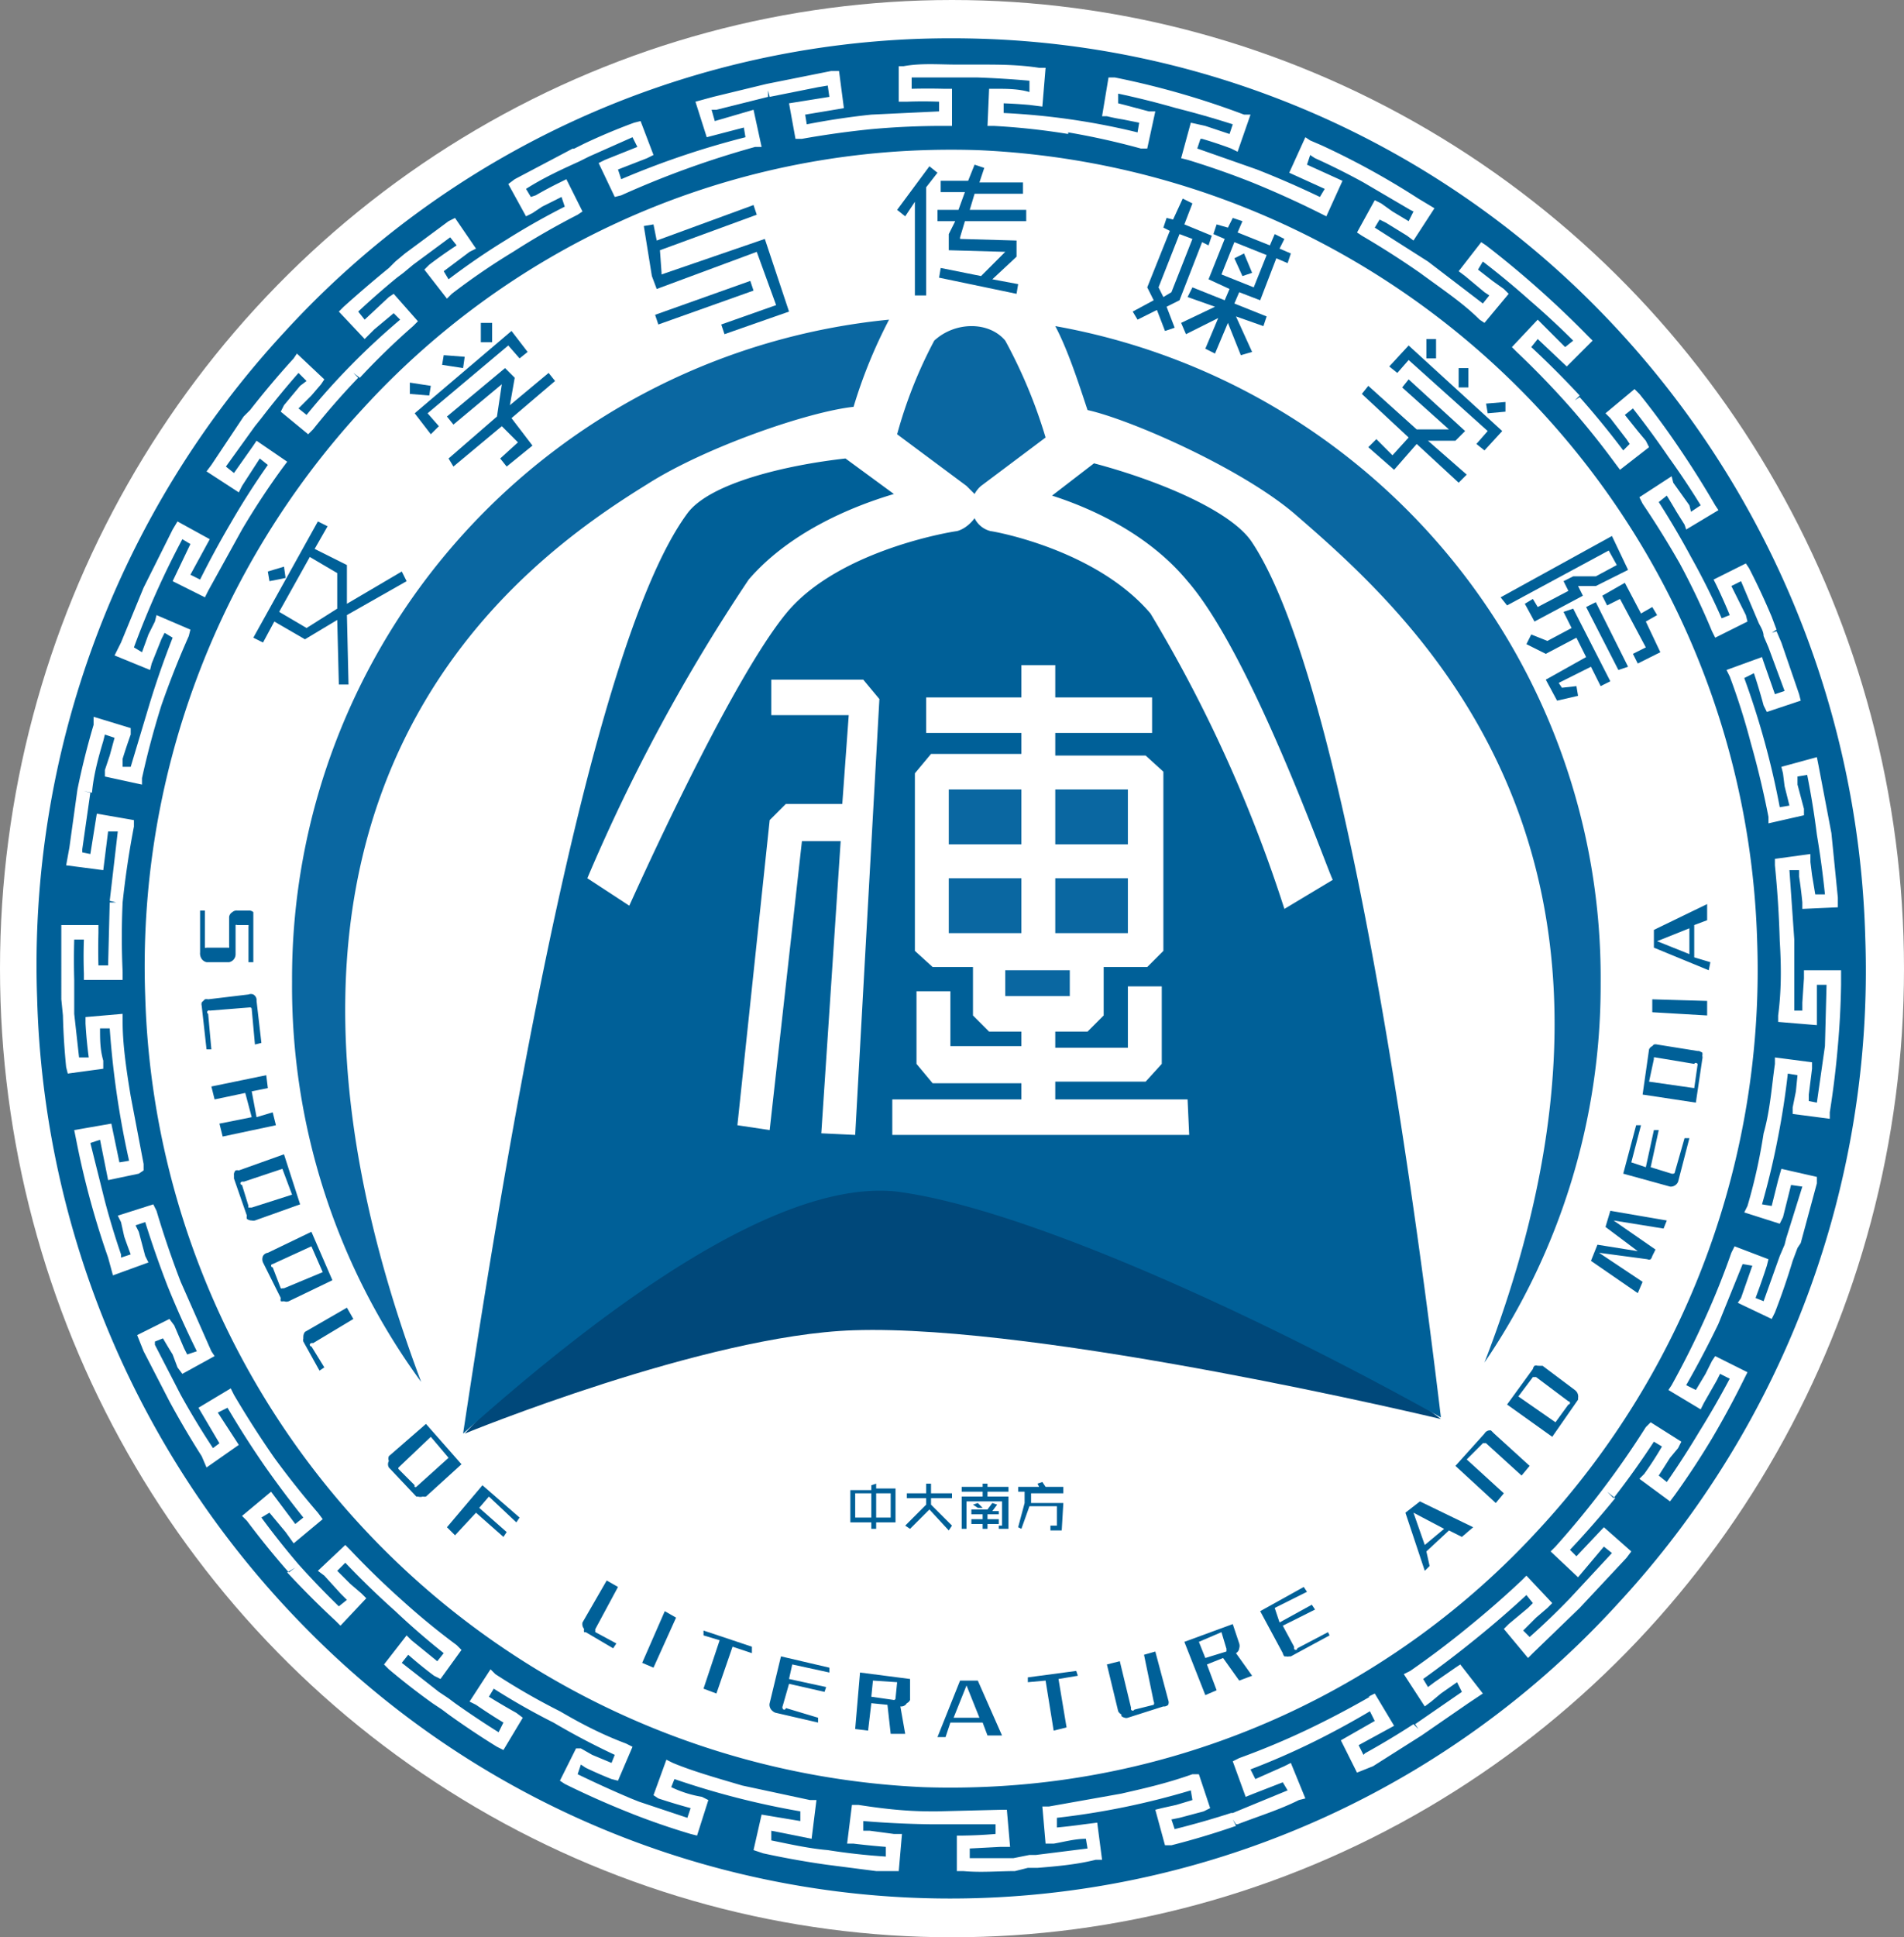 <svg xmlns="http://www.w3.org/2000/svg" height="120" width="118"><rect width="100%" height="100%" fill="#808080" stroke="none"/><g transform="translate(-215.2 -275.7)"><ellipse ry="60" rx="59" cy="335.7" cx="274.2" fill="#fff"/><path d="M236.2 318.1l-.1-4-2 1.2-1.9-1.1-.7 1.3-.6-.3 4-7.2.6.3-.8 1.4 2 1v2.4l3.4-2 .3.6-3.7 2.1.1 4.3zm-3.3-6.6l-1 .2-.1-.6 1-.3zm3.2-.3l-1.7-1-1.9 3.4 1.7 1 1.9-1.2zm5.7-11l-1.2-.1v-.7l1.3.2zm.1 2.4l-1-1.3 6-5.1 1 1.3-.5.4-.7-.8-5 4.2.7.8zm2-4.1l-1.3-.2.1-.6 1.3.1zm-1 3l3.6-3 .6.6-.3 1.7 2.4-2 .4.5-2.7 2.3 1.3 1.7-1.6 1.3-.4-.5 1.1-1-1-1-3 2.5-.3-.5 3-2.6.3-2-3 2.5zm2.1-4.6v-1.2h.7v1.2zm10.7-7.3l.2 1 6-2.2.2.6-6 2.2.1 1.4v.1l6.4-2.2 1.5 4.5-4 1.4-.2-.6 3.4-1.2-1.2-3.3-6.2 2.3-.3-.8-.5-3.1zm.1 5.6l5.9-2.1.2.6-5.9 2.1zm17.5-8.8l-.7.9v6.7h-.7v-5.8l-.6.9-.5-.4 2-2.7zm2.9-.3l-.3.9h2.7v.7h-3l-.3 1h3.5v.7H275l-.3 1v.1l3.5.1v1l-1.5 1.4 1.6.3-.1.6-4.8-1 .1-.6 2.5.5 1.5-1.5-3.5-.1v-1l.4-.8h-1.1v-.7h1.3l.4-1.1h-1.5v-.7h1.7l.4-1zm12.9 2.2l-.5 1.3 1.7.7-.2.6-.4-.2-1.4 3.6-.8.4.5 1.3-.6.2-.5-1.3-1.2.6-.3-.5 1.3-.7-.4-.8 1.4-3.5-.4-.2.2-.6.4.1.6-1.3zm-1.3 5.5l1.3-3.3-.8-.3-1.3 3.3.3.6zm2.1 3.5l.8-1.9-2 1-.3-.7 2.1-1-1.7-.6.3-.6 2 .8.3-.7-1.3-.6 1-2.5-.7-.3.2-.6.7.2.3-.6.6.2-.3.7 2 .8.3-.7.6.3-.3.6.7.3-.2.6-.7-.3-1 2.6-1.3-.5-.3.7 2 .8-.2.6-1.7-.6 1 2.2-.7.2-.8-2-.8 1.9zm3-3.8l.8-2-2-.8-.8 2zm-.7-.7l-.5-1.1.6-.3.5 1.2zm10.3 6.4l3.5 3.2-.6.6h-1.7l2.4 2.1-.5.5-2.6-2.4-1.4 1.6-1.6-1.4.5-.5 1 1 1-1.1-2.9-2.7.4-.5 3 2.7h2l-2.9-2.6zm-1.2-.8l1.2-1.3 5.8 5.3-1.1 1.2-.5-.4.7-.8-4.9-4.4-.7.8zm2.3-.5v-1.2h.6v1.2zm2 1.8v-1.2h.6v1.2zm1.7 1l1.2-.1v.6l-1.1.1zm.9 12l6.9-3.8 1 2.1-2 1H313l.3.6-3 1.6-.6-1.1.5-.3.3.5 1.9-1-.3-.6.6-.3h1.4l1.3-.7-.5-.9-6.3 3.4zm6.2 5.5l-.6-1.2-2 1 .2.3.9-.1.1.6-1.3.3-.7-1.3 2.5-1.4-.6-1.2-1.9 1-1.2-.6.3-.6 1 .4 1.5-.8-.5-1 .6-.2 2.3 4.5zm1.1-1l-2-3.9.6-.3 2 4zm-1-4.6l1.4-.8 1 1.9.7-.4.3.5-.7.4.9 1.9-1.4.7-.3-.6.8-.4-1.6-3-.8.4zM228 335.3a.5.5 0 0 1-.3-.2.6.6 0 0 1-.1-.4v-2.6h.3v2.3a.1.1 0 0 0 .1 0h1.3a.2.2 0 0 0 .1 0 .2.2 0 0 0 0-.1v-1.8a.4.4 0 0 1 .2-.3.4.4 0 0 1 .3-.1h.7a.4.4 0 0 1 .3.1v3.1h-.3v-2.2a.2.2 0 0 0 0-.1h-.7a.1.1 0 0 0-.1 0v1.8a.5.5 0 0 1-.4.5.6.6 0 0 1-.1 0zm3.4 5l-.4.1-.2-2.2a.1.1 0 0 0-.1-.1l-2.5.2a.1.1 0 0 0-.1.2l.2 2.2h-.3l-.3-2.7a.4.4 0 0 1 0-.2.4.4 0 0 1 .1-.1.5.5 0 0 1 .1-.1.4.4 0 0 1 .2 0l2.5-.3a.4.4 0 0 1 .3 0 .4.4 0 0 1 .2.4zm-2.4 5.8l-.2-.8 2-.4-.4-1.5-1.9.4-.2-.8 3.4-.7.1.8-1 .2.3 1.6 1-.3.2.8zm.7 2.6v-.2a.4.4 0 0 1 0-.1.4.4 0 0 1 .1-.2.4.4 0 0 1 .2 0l2.8-1 1 3.1-2.8 1a.5.5 0 0 1-.2 0 .5.5 0 0 1-.3-.1.4.4 0 0 1 0-.2zm.6.2a.1.1 0 0 0-.1 0 .1.1 0 0 0 0 .2l.4 1.3a.1.1 0 0 0 0 .1h.2l2.5-.8-.6-1.6zm1.2 5a.5.5 0 0 1 0-.4.4.4 0 0 1 .3-.2l2.7-1.3 1.3 3-2.7 1.3a.4.4 0 0 1-.3 0 .5.5 0 0 1-.2 0 .4.4 0 0 1 0-.2zm.6.1a.1.1 0 0 0 0 .2l.5 1.3a.1.1 0 0 0 .1 0h.1l2.4-1-.7-1.6zm2.5 4.9a.1.1 0 0 0-.1 0 .1.1 0 0 0 0 .2l.8 1.3-.3.2-1-1.8a.4.4 0 0 1 0-.2.5.5 0 0 1 0-.1.5.5 0 0 1 .1-.3l2.6-1.5.4.7zm4.7 7.7a.4.4 0 0 1 0-.4.4.4 0 0 1 0-.3l2.3-2 2.2 2.5-2.2 2a.5.5 0 0 1-.2 0 .5.5 0 0 1-.3 0 .4.4 0 0 1-.1 0zm.6 0a.1.1 0 0 0 0 .1l1 1a.1.1 0 0 0 0 .1.1.1 0 0 0 .1 0l2-1.8-1.1-1.3zm3 3.7l2.2-2.6 2.3 2-.2.3-1.7-1.6-.6.7 1.7 1.5-.2.3-1.7-1.5-1.3 1.4zm9.2 6.3a.1.1 0 0 0 0 .1.1.1 0 0 0 0 .1l1.3.7-.2.3-1.7-1a.4.4 0 0 1-.1 0 .5.5 0 0 1 0-.2.5.5 0 0 1-.1-.2.5.5 0 0 1 0-.2l1.5-2.6.7.4zm3.6 2.4l-.7-.3 1.4-3.2.7.4zm3.1 1.3l1-3-1-.3v-.3l3 1v.4l-1.2-.4-1 2.9zm4.5 1.5a.4.4 0 0 1-.2-.1.5.5 0 0 1-.2-.3.4.4 0 0 1 0-.2l.7-2.9 3 .7v.3l-2.3-.5-.2.9 2.3.5-.1.3-2.2-.5-.4 1.4a.1.1 0 0 0 0 .1.1.1 0 0 0 .2 0l2 .6v.3zm8.3-2.1v1.3a.4.4 0 0 1-.2.2.4.4 0 0 1-.4.2l.3 1.7h-.9l-.2-1.8-1-.1-.2 1.7-.8-.1.3-3.5zm-1 1.3a.1.1 0 0 0 .1-.1l.1-1-1.5-.1-.1 1zm2.7 2.3l1.4-3.5h1.1l1.5 3.4h-.9l-.3-.8h-2l-.3.9zm1-1.2h1.6l-.8-2zm6.2.8l-.5-3.1-1.1.1v-.3l3-.4.1.3-1.2.2.5 3zm4.6-.8a.3.3 0 0 1-.2 0 .5.5 0 0 1-.2-.1.5.5 0 0 1 0-.1.5.5 0 0 1-.2-.2l-.7-2.9.8-.2.7 2.9a.1.1 0 0 0 .2.1l1.2-.3a.2.2 0 0 0 0-.2l-.6-2.9.7-.2.8 3a.4.4 0 0 1 0 .3.4.4 0 0 1-.2.1.4.4 0 0 1-.1 0zm6.5-5.8l.4 1.2a.5.5 0 0 1 0 .3.4.4 0 0 1-.2.3l1 1.4-.8.3-1-1.4-1 .4.6 1.6-.7.3-1.3-3.3zm-.4 1.7a.1.1 0 0 0 0-.1.1.1 0 0 0 0-.1l-.3-1-1.4.6.4 1zm4 .3a.4.4 0 0 1-.1 0 .4.4 0 0 1-.2 0 .4.4 0 0 1-.1 0 .4.4 0 0 1-.1-.2l-1.4-2.6 2.7-1.5.2.3-2 1 .3.9 2-1.1.2.3-2 1 .7 1.3v.1a.1.1 0 0 0 .2 0l1.9-1 .1.2zm8.3-5.3l-1.2-3.6.9-.7 3.3 1.6-.7.6-.8-.4-1.4 1.3.2.9zm0-1.6l1.2-1-1.9-1zm1.9-4.9l1.8-2a.4.4 0 0 1 .3-.2h.1l.2.2 2.2 2-.5.6-2.2-2a.1.1 0 0 0-.1 0 .1.1 0 0 0-.1 0l-1 1 2.3 2.1-.5.6zm4.8-6a.4.4 0 0 1 .1-.2.3.3 0 0 1 .2 0 .5.5 0 0 1 .1 0h.2l2 1.5a.5.5 0 0 1 .2.5.4.4 0 0 1 0 .1l-1.6 2.3-2.8-2zm2.2 2.2a.1.1 0 0 0 0-.2l-2-1.5h-.2l-.9 1.2 2.3 1.6zm4.3-9.5l-2-1.5.3-1 3.5.6-.2.5-3.1-.5 2.6 1.8-.2.4a.5.5 0 0 1-.1.2.2.2 0 0 1-.2 0l-3-.4 2.7 1.8-.3.7-2.9-2 .4-1zm2.5-4.3a.5.5 0 0 1-.4.3.4.4 0 0 1-.1 0l-2.9-.8.8-3h.3l-.6 2.3.9.3.5-2.3h.3l-.5 2.3 1.3.4a.2.2 0 0 0 .1 0 .1.1 0 0 0 .1-.1l.6-2.1h.3zm-1.8-8.2a.4.4 0 0 1 .2-.2.5.5 0 0 1 .1-.1.4.4 0 0 1 .2 0l2.5.4h.1l.2.1a.5.5 0 0 1 0 .2.4.4 0 0 1 0 .2l-.4 2.7-3.3-.5zm3 1a.1.1 0 0 0-.2-.1l-2.4-.4a.2.2 0 0 0-.1 0 .2.2 0 0 0 0 .1l-.3 1.4 2.8.4zm.6-4v.9l-3.4-.2v-.8zm.1-1.9l-3.4-1.4v-1.1l3.3-1.6v1l-.8.3v2l1 .3zm-1.2-1v-1.6l-2 .8z" fill="#006098"/><path d="M330.8 333.8a57.8 57.8 0 0 0-16.6-39 56 56 0 0 0-38.2-16.7 60.1 60.1 0 0 0-3.7 0 56 56 0 0 0-39.5 18.2 57.7 57.7 0 0 0-15.3 41.2 57.8 57.8 0 0 0 16.6 39 56 56 0 0 0 81.4-1.5 57.7 57.7 0 0 0 15.3-41.2m-1.5 2.9a51.5 51.5 0 0 1-.2 3.8 56.6 56.6 0 0 1-.5 4.1v.4l-2.3-.3v-.4l.2-1 .1-1-.6-.1a48.8 48.8 0 0 1-.6 3.9 47.6 47.6 0 0 1-1 4.2l.6.1.4-1.6.2-.7 2.2.5v.4l-1 3.7-.2.3h-.4.4l-.3.8a43.5 43.5 0 0 1-1.1 3.2l-.2.4-2.1-1 .2-.3.7-2-.6-.1-1.5 3.7-.4-.2.4.2a60.4 60.4 0 0 1-2 3.8l.6.3.6-1 .4-.8.2-.3 2 1-.2.4a55.9 55.9 0 0 1-2 3.7 50.6 50.6 0 0 1-2.3 3.5l-.3.4-1.9-1.4.3-.3a20.7 20.7 0 0 0 1.1-1.7l-.5-.3a51.3 51.3 0 0 1-2.5 3.5l-.4-.4.5.4a58.6 58.6 0 0 1-2.8 3.2l.4.4 1.7-1.8 1.7 1.5-.3.4-2.9 3.1-2.9 2.8-.3.3-1.5-1.8.3-.3 1.2-1 .3-.3-.4-.5a61.4 61.4 0 0 1-3 2.6 67.2 67.2 0 0 1-3.4 2.6l.3.5.4-.3 1.3-.9.3-.2 1.4 1.8-.9.6-2.9 2-3 1.9-1 .4-1-2 2.1-1.2-.3-.6a51.9 51.9 0 0 1-3.5 1.9 45.7 45.7 0 0 1-3.9 1.7l.3.6 1.8-.8.4-.2.9 2.2-.4.1c-1.2.6-2.5 1-3.8 1.5h-.1l-.2-.3.2.4a48.5 48.5 0 0 1-4 1.2h-.4l-.6-2.2.4-.1.9-.2 1-.3-.1-.6a47.3 47.3 0 0 1-8.3 1.7v.6a37.5 37.5 0 0 0 1.7-.2l.8-.1.3 2.3h-.4c-1.2.3-2.4.4-3.6.5h-.6l-.8.2c-1 0-2.1.1-3.2 0h-.4v-2.2h.4a29.4 29.4 0 0 0 2-.1v-.6h-4a58.6 58.6 0 0 1-4.2-.2v.6h.4l1.5.2h.5l-.2 2.3h-1.4l-3.1-.4a53.6 53.6 0 0 1-3.9-.7l-.6-.2.5-2.2 2.4.4v-.6a50.5 50.5 0 0 1-7.8-2l-.2.5a7 7 0 0 0 1.9.6l.4.2-.7 2.2-.4-.1a44.8 44.8 0 0 1-3.5-1.2l-.5-.2.2-.4-.2.4a53.6 53.6 0 0 1-3.8-1.7l-.3-.2 1-2h.3l.7.4 1.2.5.2-.5a45 45 0 0 1-3.8-2 42.3 42.3 0 0 1-3.7-2.1l-.3.5a42 42 0 0 0 1.7 1l.4.3-1.2 2-.4-.2a51 51 0 0 1-3-2l-.4-.3-.6-.4a42.7 42.7 0 0 1-2.7-2.1l-.3-.3 1.4-1.8.3.3 1.6 1.3.4-.5a46 46 0 0 1-3-2.6 53.4 53.4 0 0 1-3.1-3l-.5.5.8.8.7.6.3.3-1.6 1.7-.3-.3a54.1 54.1 0 0 1-3-3l.5-.3-.4.3a52.5 52.5 0 0 1-2.6-3.2l-.3-.3 1.8-1.5.3.4 1.2 1.6.5-.4a63.6 63.6 0 0 1-2.4-3.2l.4-.3-.4.3a58.7 58.7 0 0 1-2.3-3.6l-.6.3 1.3 2-2 1.4-.3-.7a55.3 55.3 0 0 1-2-3.4l-1.6-3.1-.4-1 2-1 .3.4.6 1.4.2.4.6-.2a57.6 57.6 0 0 1-1.8-4l.4-.1-.4.1a64.1 64.1 0 0 1-1.4-4l-.6.2.2.4.4 1.5.2.4-2.2.8-.3-1.1a52.7 52.7 0 0 1-1.9-6.9l-.2-1 2.3-.4.5 2.4.6-.1a55.1 55.1 0 0 1-1.2-8.2h-.6c0 .7 0 1.3.2 2v.5l-2.2.3-.1-.4a42 42 0 0 1-.2-3.2l-.1-1h.4-.4V333h2.3v.5a39.6 39.6 0 0 0 0 2h.6l.1-3.9h.4l-.4-.1.5-4.3h-.6l-.3 2.4-2.3-.3.2-1.1.5-3.6a46.9 46.9 0 0 1 1-4v-.5l2.3.7v.4a34.6 34.6 0 0 0-.5 1.5v.5h.5l1.2-4h.4-.4a56 56 0 0 1 1.4-4l-.5-.3-.2.4-.6 1.5-.1.4-2.2-.9.4-.8 1.4-3.4 1.8-3.6.3-.5 2 1.1-1.2 2.2.6.3a58.4 58.4 0 0 1 1.9-3.5 47 47 0 0 1 2.3-3.6l-.5-.4-1.1 1.7-.2.4-2-1.3.3-.4 2-3 .4-.4.3.3-.3-.3a55 55 0 0 1 2.7-3.2l.2-.3 1.7 1.6-.2.3-.6.7-.8.8.5.4a44.5 44.5 0 0 1 5.8-5.9l-.4-.4-1.2 1-.6.6-1.6-1.7.3-.3a78 78 0 0 1 2.8-2.4l.4-.4.2.3-.2-.3.6-.5 2.7-2 .4-.2 1.3 1.9-.4.2-1.6 1.2.3.5a42.9 42.9 0 0 1 3.5-2.4 45 45 0 0 1 3.7-2.1l-.2-.6-1.2.6-.6.4-.4.2-1.1-2 .4-.3 3.6-1.9a.1.1 0 0 0 .1 0l.6-.3a36.9 36.9 0 0 1 3.1-1.3l.4-.1.8 2.1-.4.2-1.8.7.2.6a52.3 52.3 0 0 1 7.7-2.6l-.1-.6-2.3.6-.7-2.2 1.1-.3 3.3-.8 3-.6 1-.2h.5l.3 2.3-2.4.4.1.6a46 46 0 0 1 4-.6v.4-.4l4.2-.2v-.6a26 26 0 0 0-2 0h-.5v-2.2h.3c1.1-.2 2.2-.1 3.3-.1h1v.4-.4h.4c1.2 0 2.4 0 3.7.2h.4l-.2 2.4-.8-.1a30.7 30.7 0 0 0-1.6-.1v.6a43.6 43.6 0 0 1 8.3 1.2l.1-.6-1-.2a11.9 11.9 0 0 1-1-.2h-.3l.4-2.4h.4a51 51 0 0 1 8 2.3h.4l-.8 2.3-.4-.2a26 26 0 0 0-1.8-.6h-.1l-.2.6 3.7 1.3a58.8 58.8 0 0 1 3.9 1.7l.3-.5-2.2-1 1-2.2.3.2.7.3a48.5 48.5 0 0 1 6 3.3l1 .6-1.3 2-.4-.3-1.3-.8-.4-.2-.3.5 3.3 2.1-.2.4.2-.4 3.4 2.6.4-.5-.3-.2-1.2-1-.4-.3 1.4-1.8.3.2a61 61 0 0 1 6.3 5.6l.3.3-1.6 1.6-1.8-1.7-.4.5a57.6 57.6 0 0 1 3 3l-.3.3.3-.2a53.8 53.8 0 0 1 2.7 3.3l.4-.4-.2-.3-1-1.3-.3-.3 1.8-1.5.3.3a50.3 50.3 0 0 1 2.5 3.4 59.5 59.5 0 0 1 2.2 3.5l.2.3-2 1.2-.1-.3-.5-.8a46.4 46.4 0 0 0-.6-1l-.5.4a52 52 0 0 1 2 3.4 45.1 45.1 0 0 1 1.9 3.8l.5-.2a37 37 0 0 0-.8-1.8l-.2-.4 2-1 .2.3a43 43 0 0 1 1.4 3l.3.8-.3.2.3-.1.3.7 1.1 3.2.1.4-2.1.7-.2-.4a37.1 37.1 0 0 0-.6-2l-.6.3a50.7 50.7 0 0 1 2.2 8l.6-.1-.3-1.2-.1-.8-.1-.4 2.2-.6.1.5.8 4.2.4 4v.6l-2.2.1v-.4a28.1 28.1 0 0 0-.2-1.6 41 41 0 0 0 0-.4h-.6l.3 4.3h-.4.4v4.4h.5v-.5l.1-1.5v-.5h2.3z" fill="#006098"/><path d="M300 380.8l.4-.2 1.2 2-2.2 1.2.3.6.1-.1a48.5 48.5 0 0 0 3-1.8l.3.3-.2-.3 2.9-2-.3-.6-1 .7-.6.5-.4.3-1.3-2 .4-.2a56.5 56.5 0 0 0 3.7-2.8 58.8 58.8 0 0 0 3.2-2.8l.3-.3 1.6 1.7-.3.3-.7.6-.8.8.4.4a43.5 43.5 0 0 0 2.5-2.4l2.6-2.8-.5-.4-1.6 1.9-1.7-1.6.3-.3a55.5 55.5 0 0 0 5.6-7.4l.3-.3 1.9 1.2-.2.4-.5.6-.7 1.1.5.4a54 54 0 0 0 2-3.1l.4.2-.4-.2a54.8 54.8 0 0 0 1.9-3.3l-.6-.3-.2.4-.8 1.4-.2.4-2-1.2.2-.3a55.3 55.3 0 0 0 2.1-4.2 48.8 48.8 0 0 0 1.6-4l.2-.4 2.1.8-.1.4a42.3 42.3 0 0 1-.7 2l.5.2 1-2.8.3-.7.1-.4 1-3.2-.7-.1-.5 2-.2.4-2.2-.7.2-.4c.5-1.7.8-3.2 1-4.5.4-1.4.5-2.9.7-4.3v-.4l2.3.3v.4l-.2 1.6v.4l.5.1.5-3.5.1-3.8h-.6v2.5l-2.4-.2v-.4c.2-1.5.2-3 .1-4.6a64.8 64.8 0 0 0-.3-4.7v-.4l2.2-.3v.5l.1.8.2 1.2h.6a57 57 0 0 0-.5-3.7h.5-.5a51.1 51.1 0 0 0-.6-3.7l-.6.1v.5l.4 1.5v.4l-2.2.5v-.4a55.9 55.9 0 0 0-1.1-4.6l.5-.1-.5.1a42 42 0 0 0-1.3-4.1l-.2-.4 2.2-.8.1.3.7 2 .6-.2-1-2.7-.3-.7c0-.3-.2-.6-.3-.8l-1.1-2.6-.6.3.9 1.8.1.4-2 1-.2-.4a46.1 46.1 0 0 0-2-4.2 57 57 0 0 0-2.3-3.7l-.2-.4 2-1.3.1.4 1 1.4.1.4.6-.4a49.4 49.4 0 0 0-2-3 55.4 55.4 0 0 0-2.2-3l-.5.4.8 1 .5.6.2.4-1.8 1.4-.3-.4a51 51 0 0 0-2.9-3.6 54.7 54.7 0 0 0-3.2-3.3l-.3-.3 1.6-1.7 1.7 1.7.5-.4a49.8 49.8 0 0 0-2.7-2.5l.3-.3-.3.3a50.7 50.7 0 0 0-2.9-2.4l-.3.5.9.7.7.5.3.3-1.5 1.8-.3-.2c-1-1-2.2-1.8-3.7-2.9a54 54 0 0 0-3.6-2.3l-.3-.2 1.1-2 .4.2.7.5 1 .6.3-.6-.2-.1-2.9-1.7.2-.4-.2.4a42.9 42.9 0 0 0-3-1.5 4.4 4.4 0 0 1-.3-.2l-.2.6 2.2 1-1 2.2-.4-.2a59 59 0 0 0-4.2-1.9 51.8 51.8 0 0 0-4-1.4l-.4-.1.6-2.2.9.2 1.5.5.2-.6a57.2 57.2 0 0 0-3.5-1 52.5 52.5 0 0 0-3.6-.9v.6l.4.1 1.5.4h.4l-.5 2.3h-.4a46 46 0 0 0-4.5-1v-.3.4a43.1 43.1 0 0 0-4.6-.5h-.4l.1-2.3h.4c.7 0 1.4 0 2.1.2v-.7a59 59 0 0 0-3.2-.2h-4.1v.7a39 39 0 0 1 2 0h.5v2.3h-.4a48.8 48.8 0 0 0-4.6.2 56.7 56.7 0 0 0-4.3.6h-.4l-.4-2.2 2.5-.4-.1-.7-.6.1-3 .6-.1-.4v.4l-3.2.8h-.3l.2.7 2.4-.7.5 2.3h-.4a57.6 57.6 0 0 0-8.3 3l-.4.1-1-2.1.4-.2 2-.8-.3-.6-2.7 1.2-.6.3c-1.1.5-2.2 1-3.3 1.7l.3.5.3-.1a23.3 23.3 0 0 1 1.5-.8l.4-.2 1 2-.3.2a47.7 47.7 0 0 0-4 2.3l-.2-.3.2.3a41.9 41.9 0 0 0-3.8 2.6l-.3.3-1.4-1.8.3-.3a28.4 28.4 0 0 1 1.7-1.2l-.4-.5-2.3 1.7-.6.5-.4.3a49.8 49.8 0 0 0-2.4 2.1l.4.5 1.5-1.4.3-.2 1.5 1.7-.3.3a45 45 0 0 0-3.3 3.2l-.4-.3.3.3a46.7 46.7 0 0 0-2.8 3.2l-.3.3-1.7-1.4.2-.4 1-1.2.4-.3-.5-.5a56.2 56.2 0 0 0-2.3 2.8l-.4.5-1.8 2.5.5.4 1.2-1.7.2-.3 1.9 1.3-.3.4a46.6 46.6 0 0 0-2.5 3.8l-2.1 3.8-.2.4-2-1 1.1-2.3-.5-.3a53.7 53.7 0 0 0-3 6.7l.5.3.4-1.1.4-.8.1-.4 2.1.9-.1.4a55.1 55.1 0 0 0-1.7 4.3 53 53 0 0 0-1.2 4.5v.4l-2.3-.5v-.4l.3-.9.3-1.1-.6-.2-.1.4c-.3 1-.6 2.1-.7 3.2l-.5-.1.4.1-.5 3.5v.2l.5.1.4-2.5 2.3.4v.4a55.1 55.1 0 0 0-.7 4.7 46.3 46.3 0 0 0 0 4.3v.5h-2.4v-.4a28.4 28.4 0 0 1 0-2.1h-.6a46 46 0 0 0 0 2.5v2.1l.3 2.7h.6a27.8 27.8 0 0 1-.2-2.1v-.4l2.3-.2v.5c0 1.3.2 2.8.5 4.6l.8 4.2v.4l-.3.2-1.9.4-.5-2.5-.6.2.9 3.6a48 48 0 0 0 1 3.3v.2l.6-.2a43.7 43.7 0 0 1-.4-1.1l-.2-.9-.2-.4 2.2-.7.2.4a58.8 58.8 0 0 0 1.5 4.4l1.9 4.3.2.3-2 1.1-.3-.4-.3-.8a36.6 36.6 0 0 1-.6-1l-.5.2v.2l1.6 3.1-.4.2.4-.2a48.7 48.7 0 0 0 2 3.3l.4-.3-1.3-2.2 2-1.2.2.4a61 61 0 0 0 2.5 3.9 54 54 0 0 0 2.7 3.4l.3.4-1.8 1.5-.5-.7-1-1.2-.5.3a50.6 50.6 0 0 0 2.3 2.9 51.7 51.7 0 0 0 2.5 2.6l.5-.4-.4-.4-1-1.1-.4-.3 1.7-1.6.3.3a52.2 52.2 0 0 0 3.3 3.2 43.8 43.8 0 0 0 3.3 2.7l.3.3-1.3 1.8-.4-.2a25.9 25.9 0 0 1-1.6-1.3l-.4.5 2.3 1.8.6.4.4.3a57 57 0 0 0 2.7 1.8l.3-.6a35.5 35.5 0 0 1-1.7-1.1l-.4-.2 1.3-2 .3.3a41.1 41.1 0 0 0 4 2.3l-.2.4.2-.4c1.2.7 2.5 1.4 4.1 2l.4.2-.9 2.1-.4-.1a24.3 24.3 0 0 1-1.6-.7l-.3-.2-.2.6a70.4 70.4 0 0 0 3.3 1.5l.5.2 3 1 .2-.6a37.9 37.9 0 0 1-2-.6l-.3-.2.8-2.2.4.2c1.2.5 2.6.9 4.3 1.4v.2-.2l4.2.9h.4l-.3 2.4-2.5-.5v.6c1 .2 2.3.5 3.5.6v.4-.4a39 39 0 0 0 3.6.4v-.6a48.8 48.8 0 0 1-1.1-.1 44.6 44.6 0 0 1-.9-.1h-.4l.3-2.4h.4c1.3.2 2.8.4 4.5.4h.4l4-.1h.3l.2 2.3h-.6l-1.9.1v.6h2.7l1-.2h.4l3.2-.4-.1-.6c-.7 0-1.4.2-2 .3h-.5l-.2-2.3h.4l4.5-.8v.4-.4c1.3-.3 2.7-.6 4.4-1.2h.4l.7 2.1-.4.2-1.5.4-.5.1.2.6a54 54 0 0 0 3.5-1h.1l3.4-1.4-.3-.5-1.8.7-.5.2-.8-2.2.4-.2a47.6 47.6 0 0 0 4.3-1.8l.3.8-.3-.8a57.8 57.8 0 0 0 3.8-2m-24.3 5.6a49.5 49.5 0 0 1-3.4 0 50.5 50.5 0 0 1-48.2-49 50.9 50.9 0 0 1 13.5-36.4 49.3 49.3 0 0 1 34.8-16 52.3 52.3 0 0 1 3.3 0 50.5 50.5 0 0 1 48.3 49 51 51 0 0 1-13.5 36.4 49.3 49.3 0 0 1-34.8 16" fill="#006098"/><path d="M269.5 367.6v.3h1.2v2.1h-1.2v.4h-.3v-.4h-1.3v-2h1.3v-.3zm-.3 2.1v-1.5h-1v1.5zm.3-1.5v1.5h.9v-1.5zm1.8 2l1.3-1.3v-.4h-1.2v-.3h1.2v-.6h.3v.6h1.3v.3h-1.3v.4l1.3 1.3-.2.3-1.2-1.3-1.2 1.2zm3.8.2h-.3v-2h1.3v-.3h-1.3v-.3h1.3v-.2h.3v.2h1.3v.3h-1.3v.3h1.3v2h-.6v-.2h.2v-1.5h-2.2zm1.3-.6h.7v.3h-.7v.3h-.3v-.3h-.7v-.3h.7v-.3h-.7v-.3h1l.3-.4.3.1-.3.4h.4v.2h-.7zm-.6-1l.3.3h-.3l-.3-.2zm5.3-1v.4h-2v.6h2l-.1 1.7h-.7v-.3h.4V369H279l-.5 1.4-.2-.1.4-1.5v-.7h-.4v-.3h1.3l-.1-.2.3-.1.2.3z" fill="#006098"/><path d="M244 364.5s14.6-16 25.3-15.8c16.6.4 35.2 14.9 35.2 14.9s-24.6-5.9-36.4-5.5c-9.2.3-24.1 6.4-24.1 6.4" fill="#00487a"/><path fill="#0a67a1" d="M277.5 335.8h4v1.6h-4zm-3.5-5.7h4.5v3.4H274zm6.6 0h4.5v3.4h-4.5zm-6.6-5.5h4.5v3.4H274z"/><path d="M283 304.4l-2.6 2c2.5.8 6 2.4 8.4 5.3 4 4.6 8.7 18 9 18.5l-3 1.8a87 87 0 0 0-8.3-18.3c-3.4-4-9.8-5.1-9.9-5.1a1.5 1.5 0 0 1-1-.8c-.3.4-.7.7-1.1.8-.1 0-7.2 1.1-10.5 5-3.6 4.3-9.7 18-9.8 18.2l-2.6-1.7a111 111 0 0 1 10-18.5c2.5-2.9 6.3-4.5 9-5.3l-3-2.2c-3.6.4-8.4 1.5-9.8 3.4-6.5 8.8-12 44.5-13.9 57 15-13.4 22.7-15.4 26.8-15 8 1 22.7 7.8 33.8 14-1.7-14.2-6-45.6-11.7-54.2-1.3-2-6-3.9-9.8-4.9M268.2 346l-2.1-.1 1.2-18.1h-2.4l-2 17.9-2-.3 2-18.9 1-1h3.5l.4-5.5H263v-2.2h5.7l1 1.2zm20.7 0h-18.4v-2.2h8v-1H273l-1-1.2v-4.5h2.1v3.4h4.4v-.9h-2l-1-1v-3H273l-1.1-1v-11l1-1.2h5.6v-1.3h-5.9v-2.2h5.9v-2h2.1v2h6v2.2h-6v1.4h5.6l1.1 1v11.1l-1 1h-2.7v3l-1 1h-2v1h4.5v-3.8h2.1v4.8l-1 1.1h-5.6v1.1h8.2z" fill="#006098"/><path fill="#0a67a1" d="M280.6 324.6h4.5v3.4h-4.5zm33.8 12a41 41 0 0 0-33.8-40.7c.8 1.5 1.5 3.7 2 5.2 2.7.6 9.5 3.6 12.8 6.4 7.4 6.4 24 21 11.8 52.6a41.5 41.5 0 0 0 7.2-23.4m-59.1-31c3.6-2.3 10-4.5 12.8-4.8a30.6 30.6 0 0 1 2.2-5.4 41 41 0 0 0-37 41 41.5 41.5 0 0 0 8 24.8c-13.8-36.8 6.4-50.9 14-55.6m20.3.6a1.7 1.7 0 0 1 .4-.5l4-3a31 31 0 0 0-2.5-6c-1-1.2-3.1-1.2-4.4 0a28 28 0 0 0-2.3 5.8l4.3 3.2.5.5"/></g></svg>